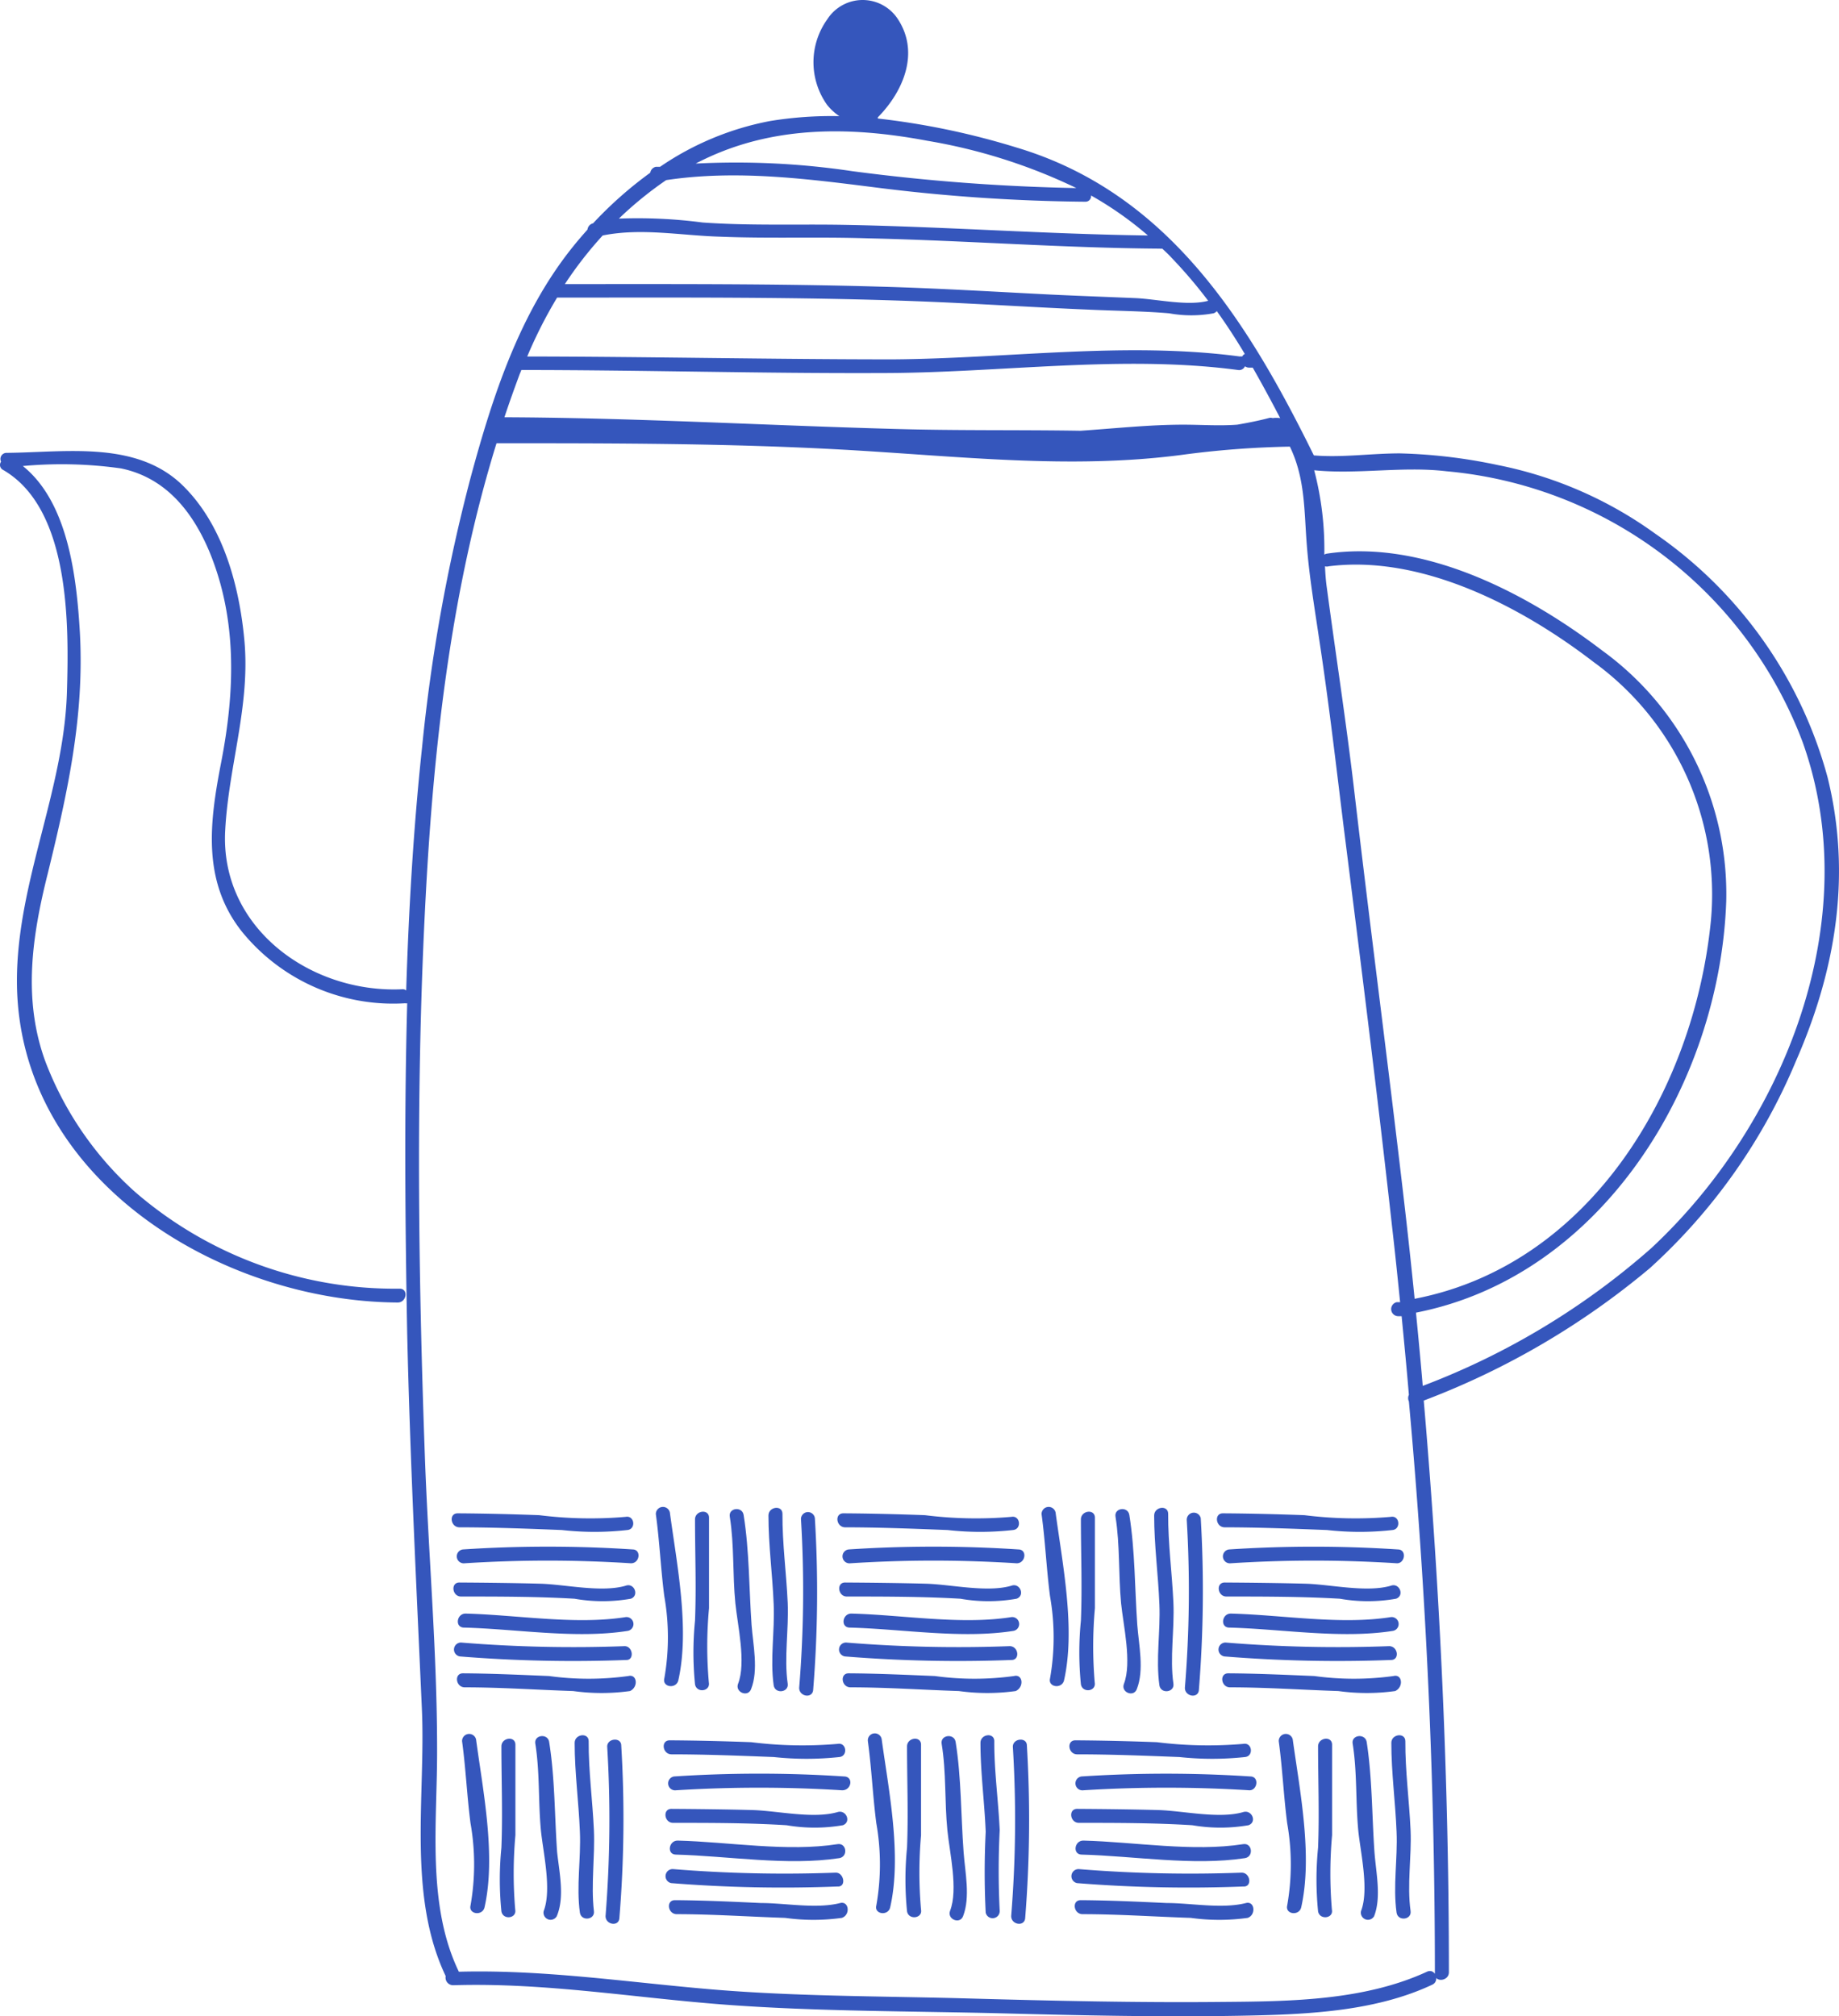 <svg xmlns="http://www.w3.org/2000/svg" viewBox="-0.003 0.048 108.943 119.461" style=""><g><title>ceramics19_191592756</title><g fill="#3556bc" data-name="Слой 2"><path d="M108.27 46.13a25.67 25.67 0 0 0-10.2-14.45 23.82 23.82 0 0 0-9.35-4.08 31.46 31.46 0 0 0-5.8-.69c-1.71 0-3.4.26-5.09.12-3.91-7.94-8.64-15.56-17.61-18.24A44.81 44.81 0 0 0 52 7.07V7c1.5-1.52 2.49-3.81 1.2-5.8a2.49 2.49 0 0 0-4.2 0 4.36 4.36 0 0 0 0 5.07 3.31 3.31 0 0 0 .72.66 22.48 22.48 0 0 0-4.11.29 17.19 17.19 0 0 0-6.51 2.71h-.24a.42.42 0 0 0-.34.35 23.35 23.35 0 0 0-3.39 3 .43.43 0 0 0-.33.37c-.29.33-.58.66-.85 1-3.17 3.93-4.77 8.87-6.07 13.68a102.35 102.35 0 0 0-2.88 16c-.51 4.78-.79 9.58-.94 14.4a.33.33 0 0 0-.24-.07C18.38 58.91 13 55 13.34 49.21c.21-3.84 1.5-7.38 1.13-11.27-.3-3.18-1.24-6.68-3.52-9-2.74-2.83-7-2.09-10.57-2.06a.36.36 0 0 0-.32.52.33.33 0 0 0 .12.49c4 2.31 3.9 9.25 3.78 13.22C3.77 46.92 1 52.34 1 58.16c0 11.71 12 19 22.56 19.06.53 0 .65-.82.11-.82A23.52 23.52 0 0 1 8 70.67a19.85 19.85 0 0 1-5.33-7.77c-1.33-3.67-.77-7.42.16-11.11C4 47 5 42.51 4.73 37.54c-.19-3.19-.66-7.7-3.38-9.88a25.07 25.07 0 0 1 5.81.14c2.68.55 4.28 2.61 5.27 5 1.63 4 1.48 8.24.67 12.41-.68 3.51-1.15 7 1.2 10a11.54 11.54 0 0 0 9.7 4.28.24.24 0 0 0 .12 0c-.18 6.54-.12 13.1 0 19.61.17 7.41.54 14.81.87 22.22.23 5.11-.88 11 1.41 15.81a.45.45 0 0 0 .45.54c5.44-.17 10.81.76 16.22 1.16s11 .37 16.45.51c4.61.12 9.22.22 13.83.14 3.83-.07 8-.2 11.49-1.84.48-.22.18-1-.31-.77-3.73 1.72-8.14 1.76-12.17 1.79-5 .05-10.11-.07-15.16-.21s-10.4-.11-15.57-.58c-4.82-.43-9.6-1.13-14.45-1-1.93-4-1.27-8.89-1.29-13.2 0-5.74-.51-11.5-.72-17.23-.4-11.11-.55-22.28.05-33.38.48-9 1.52-18.12 4.19-26.75h.08c6.81 0 13.64 0 20.45.38S63.36 27.87 70 27a55 55 0 0 1 6.41-.49c.91 1.89.84 3.76 1 5.79.14 1.85.45 3.69.72 5.52.57 3.72 1 7.44 1.46 11.17 1 7.93 2 15.85 2.88 23.79.17 1.47.32 2.94.47 4.42h-.2a.42.42 0 0 0 .1.83h.19c.15 1.55.3 3.1.43 4.66a.45.45 0 0 0 0 .39Q85 100 85 117c0 .53.83.43.83-.1 0-11.3-.52-22.61-1.49-33.87a46.29 46.29 0 0 0 13.4-7.85 34.4 34.4 0 0 0 8.66-12.29c2.35-5.37 3.29-10.98 1.87-16.76zM54.94 8.39a32.82 32.82 0 0 1 8.82 2.8 117.85 117.85 0 0 1-13.27-1 46.58 46.58 0 0 0-9.28-.45c4.27-2.24 8.96-2.25 13.73-1.35zm-15.48 2.33c4.12-.62 8.26-.09 12.37.43a105.72 105.72 0 0 0 12.45.85.33.33 0 0 0 .35-.37A20.6 20.6 0 0 1 68 14c-6-.08-12-.52-18-.63-2.79-.05-5.61.06-8.39-.14a29.41 29.41 0 0 0-4.95-.23 21.77 21.77 0 0 1 2.8-2.28zM35.7 14c2.29-.46 4.61 0 6.93.07 2.94.12 5.89 0 8.83.1 5.75.13 11.49.57 17.24.61a.57.57 0 0 0 .15 0c.18.17.37.34.54.53a27.81 27.81 0 0 1 2.18 2.56c-1.24.33-3.07-.11-4.34-.16-1.66-.07-3.32-.13-5-.21-3.39-.17-6.77-.38-10.16-.47-6.2-.18-12.4-.15-18.61-.15A22.84 22.84 0 0 1 35.7 14zM33 17.68h.09c7.11 0 14.23-.05 21.33.22 3.41.13 6.81.36 10.22.5 1.54.07 3.08.08 4.61.21a7.32 7.32 0 0 0 2.64 0 .4.4 0 0 0 .19-.13c.59.82 1.14 1.67 1.66 2.54a.31.31 0 0 0-.15.15.37.37 0 0 0-.14 0c-6.74-.9-13.74.12-20.52.17-7.23 0-14.47-.16-21.7-.17A27.07 27.07 0 0 1 33 17.68zm42.82 7.14a1.54 1.54 0 0 0-.43 0 .39.39 0 0 0-.24 0c-.61.16-1.23.28-1.86.39-1.06.08-2.13 0-3.2 0-2 0-4 .22-6.08.36-3.69-.06-7.37 0-11.06-.11-7.69-.21-15.37-.66-23.07-.69.29-.88.6-1.74.92-2.6a1.67 1.67 0 0 0 .08-.2c7.12 0 14.23.21 21.35.18 7 0 14.19-1.1 21.11-.18a.38.38 0 0 0 .41-.22.41.41 0 0 0 .25.08h.21c.57 1 1.11 2 1.63 3zM83.15 71c-.94-8.07-2-16.14-2.94-24.21-.47-4-1.08-7.94-1.61-11.91-.06-.41-.09-.84-.11-1.28a.38.38 0 0 0 .22 0c5.52-.7 11.44 2.4 15.69 5.67a17 17 0 0 1 6.95 15.34C100.35 64.68 94.17 75 83.8 77q-.3-3-.65-6zm14.67 3a44 44 0 0 1-13.54 8.16c-.12-1.45-.26-2.9-.4-4.34 11-2.15 18-13.53 18.38-24.38a17.82 17.82 0 0 0-7.35-14.85c-4.44-3.39-10.55-6.59-16.3-5.74a.38.38 0 0 0-.16.06 18.42 18.42 0 0 0-.6-5c2.57.26 5.25-.25 7.84.06A24.93 24.93 0 0 1 106.78 44c3.78 10.53-1.09 22.67-8.96 30z"></path><path d="M28.2 103.11a.42.42 0 0 0-.83.1c.22 1.61.29 3.24.5 4.86a14 14 0 0 1 0 4.88c-.12.52.7.63.83.11.69-3.06-.09-6.9-.5-9.95z"></path><path d="M30.53 108.78v-5.36c0-.54-.83-.43-.83.1 0 2 .08 4 0 6a19 19 0 0 0 0 3.77c.09.53.91.43.82-.09a25.32 25.32 0 0 1 .01-4.42z"></path><path d="M33 109.77c-.15-2.14-.13-4.39-.47-6.51-.08-.53-.91-.43-.82.1.27 1.7.17 3.42.33 5.13.13 1.3.65 3.51.17 4.77a.42.42 0 0 0 .77.32c.48-1.14.15-2.58.02-3.81z"></path><path d="M35.18 108.48c-.08-1.76-.32-3.5-.31-5.27 0-.53-.83-.43-.83.1 0 1.77.24 3.5.31 5.27.07 1.58-.22 3.23 0 4.79.08.53.91.43.83-.1-.18-1.54.07-3.27 0-4.79z"></path><path d="M36.8 103.47c0-.53-.88-.43-.83.1a71.82 71.82 0 0 1-.1 10c0 .53.8.65.82.11a71.75 71.75 0 0 0 .11-10.21z"></path><path d="M49.62 103.37a24.38 24.38 0 0 1-5.12-.1c-1.61-.06-3.22-.1-4.83-.11-.54 0-.43.82.1.83 2 0 4 .08 6.07.16a18 18 0 0 0 3.88 0c.52-.05.43-.88-.1-.78z"></path><path d="M50 105.3a76.75 76.75 0 0 0-10.06 0 .41.41 0 0 0 .1.82 78.8 78.8 0 0 1 9.84 0c.57.01.69-.81.12-.82z"></path><path d="M49.62 107.41c-1.45.42-3.58-.08-5.07-.12s-3.19-.06-4.78-.07c-.53 0-.43.83.1.83 2.24 0 4.49 0 6.72.14a9.86 9.86 0 0 0 3.34 0c.51-.19.2-.93-.31-.78z"></path><path d="M49.62 109.31c-3 .47-6.41-.13-9.48-.21-.53 0-.65.81-.12.83 3.12.08 6.6.68 9.7.21.53-.09.43-.91-.1-.83z"></path><path d="M49.51 111a81.34 81.34 0 0 1-9.63-.21.42.42 0 0 0-.12.83 83 83 0 0 0 9.85.2c.54.04.39-.82-.1-.82z"></path><path d="M49.77 112.8c-1.41.36-3.24 0-4.69 0-1.7-.08-3.4-.16-5.1-.17-.54 0-.43.82.1.83 2.14 0 4.28.15 6.43.22a12.2 12.2 0 0 0 3.36 0c.52-.18.42-1.01-.1-.88z"></path><path d="M52.23 103.11a.41.41 0 0 0-.82.1c.22 1.61.29 3.24.5 4.86a14 14 0 0 1 0 4.88c-.13.52.7.63.82.11.7-3.06-.08-6.9-.5-9.95z"></path><path d="M54.56 108.78v-5.36c0-.54-.83-.43-.83.1 0 2 .08 4 0 6a19 19 0 0 0 0 3.77c.09.53.92.43.83-.09a25.31 25.31 0 0 1 0-4.42z"></path><path d="M57.08 109.77c-.16-2.14-.13-4.39-.47-6.51-.08-.53-.91-.43-.83.1.28 1.7.17 3.42.34 5.13.13 1.3.65 3.51.16 4.77-.19.5.58.82.77.32.44-1.14.12-2.58.03-3.81z"></path><path d="M59.22 108.48c-.08-1.76-.33-3.5-.32-5.27 0-.53-.82-.43-.82.1 0 1.77.24 3.5.31 5.27a47.83 47.83 0 0 0 0 4.79.42.42 0 0 0 .83-.1 47.83 47.83 0 0 1 0-4.79z"></path><path d="M60.83 103.47c0-.53-.87-.43-.83.1a70.3 70.3 0 0 1-.1 10c0 .53.8.65.83.11a73.28 73.28 0 0 0 .1-10.21z"></path><path d="M37.06 89.92a24.39 24.39 0 0 1-5.12-.1c-1.61-.06-3.22-.1-4.83-.11-.54 0-.43.82.1.83 2 0 4.05.08 6.07.16a17.37 17.37 0 0 0 3.88 0c.53-.05.43-.88-.1-.78z"></path><path d="M37.48 91.85a76.75 76.75 0 0 0-10.06 0 .41.41 0 0 0 .1.82 77.08 77.08 0 0 1 9.85 0c.53.01.63-.81.11-.82z"></path><path d="M37.06 94c-1.44.42-3.58-.08-5.07-.12s-3.18-.06-4.78-.07c-.53 0-.43.83.1.83 2.24 0 4.49 0 6.72.13a9.61 9.61 0 0 0 3.34 0c.51-.19.2-.96-.31-.77z"></path><path d="M37.06 95.86c-3 .47-6.41-.13-9.48-.21-.53 0-.65.81-.11.83 3.12.08 6.6.68 9.69.2a.41.41 0 0 0-.1-.82z"></path><path d="M37 97.58a81.51 81.51 0 0 1-9.64-.21.41.41 0 0 0-.11.82 82.92 82.92 0 0 0 9.85.21c.49.01.39-.82-.1-.82z"></path><path d="M37.22 99.35a17.22 17.22 0 0 1-4.7 0c-1.7-.07-3.4-.15-5.1-.16-.53 0-.43.82.1.83 2.15 0 4.28.15 6.43.22a12.27 12.27 0 0 0 3.37 0c.51-.24.42-1.02-.1-.89z"></path><path d="M39.68 89.66a.42.42 0 0 0-.83.1c.22 1.61.29 3.24.5 4.86a14 14 0 0 1 0 4.88c-.12.52.7.63.83.11.69-3.05-.09-6.9-.5-9.95z"></path><path d="M42 95.33v-5.36c0-.54-.83-.43-.83.1 0 2 .08 4 0 6a19 19 0 0 0 0 3.77c.09.53.91.43.82-.1a24.27 24.27 0 0 1 .01-4.41z"></path><path d="M44.52 96.32c-.15-2.14-.13-4.39-.47-6.51-.08-.53-.91-.43-.82.1.27 1.7.16 3.42.33 5.13.13 1.3.65 3.51.16 4.77-.19.5.58.82.77.32.45-1.13.12-2.62.03-3.81z"></path><path d="M46.66 95c-.08-1.76-.32-3.49-.31-5.26 0-.54-.83-.43-.83.1 0 1.77.24 3.5.31 5.26.07 1.59-.22 3.24 0 4.8.08.53.91.43.83-.1-.22-1.52.07-3.22 0-4.8z"></path><path d="M48.27 90a.41.41 0 0 0-.82.1 70.32 70.32 0 0 1-.11 9.95c0 .53.8.65.83.11a71.76 71.76 0 0 0 .1-10.16z"></path><path d="M59.91 89.92a24.39 24.39 0 0 1-5.12-.1c-1.61-.06-3.22-.1-4.83-.11-.54 0-.43.82.1.83 2 0 4 .08 6.07.16a17.37 17.37 0 0 0 3.88 0c.53-.05.43-.88-.1-.78z"></path><path d="M60.33 91.85a76.75 76.75 0 0 0-10.06 0 .41.41 0 0 0 .1.82 77.08 77.08 0 0 1 9.85 0c.53.01.65-.81.11-.82z"></path><path d="M59.91 94c-1.44.42-3.58-.08-5.07-.12s-3.18-.06-4.78-.07c-.53 0-.42.83.1.83 2.24 0 4.49 0 6.73.13a9.55 9.55 0 0 0 3.33 0c.52-.19.2-.96-.31-.77z"></path><path d="M59.91 95.86c-3 .47-6.41-.13-9.48-.21-.53 0-.65.81-.11.83 3.12.08 6.6.68 9.69.2a.41.41 0 0 0-.1-.82z"></path><path d="M59.81 97.58a81.51 81.51 0 0 1-9.64-.21.41.41 0 0 0-.11.82 82.92 82.92 0 0 0 9.85.21c.53.01.43-.82-.1-.82z"></path><path d="M60.07 99.35a17.14 17.14 0 0 1-4.69 0c-1.71-.07-3.4-.15-5.11-.16-.53 0-.43.82.1.83 2.15 0 4.29.15 6.43.22a12.27 12.27 0 0 0 3.37 0c.51-.24.42-1.02-.1-.89z"></path><path d="M82.39 89.92a24.41 24.41 0 0 1-5.12-.1c-1.61-.06-3.22-.1-4.83-.11-.53 0-.43.82.1.83 2 0 4 .08 6.07.16a17.37 17.37 0 0 0 3.88 0c.51-.05.43-.88-.1-.78z"></path><path d="M82.81 91.85a76.6 76.6 0 0 0-10 0 .41.41 0 0 0 .09.82 77.08 77.08 0 0 1 9.85 0c.48.01.6-.81.06-.82z"></path><path d="M82.39 94c-1.44.42-3.58-.08-5.06-.12s-3.19-.06-4.78-.07c-.54 0-.43.83.1.83 2.23 0 4.48 0 6.72.13a9.55 9.55 0 0 0 3.33 0c.52-.19.2-.96-.31-.77z"></path><path d="M82.39 95.86c-3 .47-6.41-.13-9.48-.21-.53 0-.64.81-.11.83 3.12.08 6.6.68 9.69.2a.41.41 0 0 0-.1-.82z"></path><path d="M82.29 97.58a81.51 81.51 0 0 1-9.64-.21.41.41 0 0 0-.11.82 83 83 0 0 0 9.85.21c.54.01.43-.82-.1-.82z"></path><path d="M82.55 99.35a17.14 17.14 0 0 1-4.69 0c-1.7-.07-3.4-.15-5.1-.16-.54 0-.43.82.09.83 2.15 0 4.29.15 6.43.22a12.27 12.27 0 0 0 3.37 0c.51-.24.42-1.02-.1-.89z"></path><path d="M62.53 89.66a.42.42 0 0 0-.83.1c.22 1.61.29 3.24.5 4.86a14 14 0 0 1 0 4.88c-.12.52.7.63.83.11.69-3.05-.09-6.9-.5-9.95z"></path><path d="M64.86 95.33v-5.36c0-.54-.83-.43-.83.1 0 2 .08 4 0 6a19 19 0 0 0 0 3.77c.09.53.91.43.82-.1a25.2 25.2 0 0 1 .01-4.41z"></path><path d="M67.37 96.32c-.15-2.14-.13-4.39-.47-6.51-.08-.53-.91-.43-.82.1.27 1.7.17 3.42.33 5.13.13 1.3.65 3.51.17 4.77-.2.5.57.82.76.32.45-1.13.12-2.62.03-3.81z"></path><path d="M69.51 95c-.08-1.76-.32-3.49-.31-5.26 0-.54-.83-.43-.83.1 0 1.77.24 3.5.31 5.26.07 1.59-.22 3.24 0 4.8.08.53.91.43.83-.1-.22-1.52.07-3.22 0-4.8z"></path><path d="M71.13 90a.42.42 0 0 0-.83.1 70.32 70.32 0 0 1-.11 9.95c0 .53.81.65.83.11A73.28 73.28 0 0 0 71.13 90z"></path><path d="M76.58 103.11a.42.42 0 0 0-.83.1c.22 1.61.29 3.24.5 4.86a14 14 0 0 1 0 4.88c-.12.52.7.63.83.11.69-3.06-.08-6.9-.5-9.95z"></path><path d="M78.91 108.78v-5.36c0-.54-.83-.43-.83.1 0 2 .08 4 0 6a19 19 0 0 0 0 3.77c.09.53.92.43.82-.09a25.32 25.32 0 0 1 .01-4.42z"></path><path d="M81.42 109.77c-.15-2.14-.13-4.39-.46-6.51-.09-.53-.92-.43-.83.1.27 1.7.17 3.42.33 5.13.13 1.3.65 3.51.17 4.77a.42.42 0 0 0 .77.32c.44-1.14.11-2.58.02-3.81z"></path><path d="M83.56 108.48c-.08-1.76-.32-3.5-.31-5.27 0-.53-.83-.43-.83.1 0 1.77.24 3.5.31 5.27.07 1.58-.22 3.23 0 4.79.08.53.91.43.83-.1-.22-1.54.07-3.27 0-4.79z"></path><path d="M73.65 103.37a24.41 24.41 0 0 1-5.12-.1c-1.61-.06-3.22-.1-4.83-.11-.53 0-.43.82.1.83 2 0 4 .08 6.07.16a18 18 0 0 0 3.88 0c.53-.05.43-.88-.1-.78z"></path><path d="M74.07 105.3a76.6 76.6 0 0 0-10 0 .41.41 0 0 0 .1.82 78.8 78.8 0 0 1 9.84 0c.48.01.6-.81.06-.82z"></path><path d="M73.65 107.41c-1.44.42-3.58-.08-5.06-.12s-3.19-.06-4.78-.07c-.54 0-.43.83.1.83 2.23 0 4.48 0 6.72.14a9.8 9.8 0 0 0 3.33 0c.52-.19.2-.93-.31-.78z"></path><path d="M73.65 109.31c-3 .47-6.41-.13-9.48-.21-.53 0-.64.81-.11.83 3.12.08 6.6.68 9.69.21.53-.09.43-.91-.1-.83z"></path><path d="M73.55 111a81.51 81.51 0 0 1-9.64-.21.42.42 0 0 0-.11.83 83 83 0 0 0 9.85.2c.54.04.43-.82-.1-.82z"></path><path d="M73.81 112.8c-1.42.36-3.25 0-4.69 0-1.7-.08-3.4-.16-5.1-.17-.54 0-.43.82.1.83 2.14 0 4.28.15 6.42.22a12.27 12.27 0 0 0 3.37 0c.51-.18.42-1.01-.1-.88z"></path></g></g></svg>